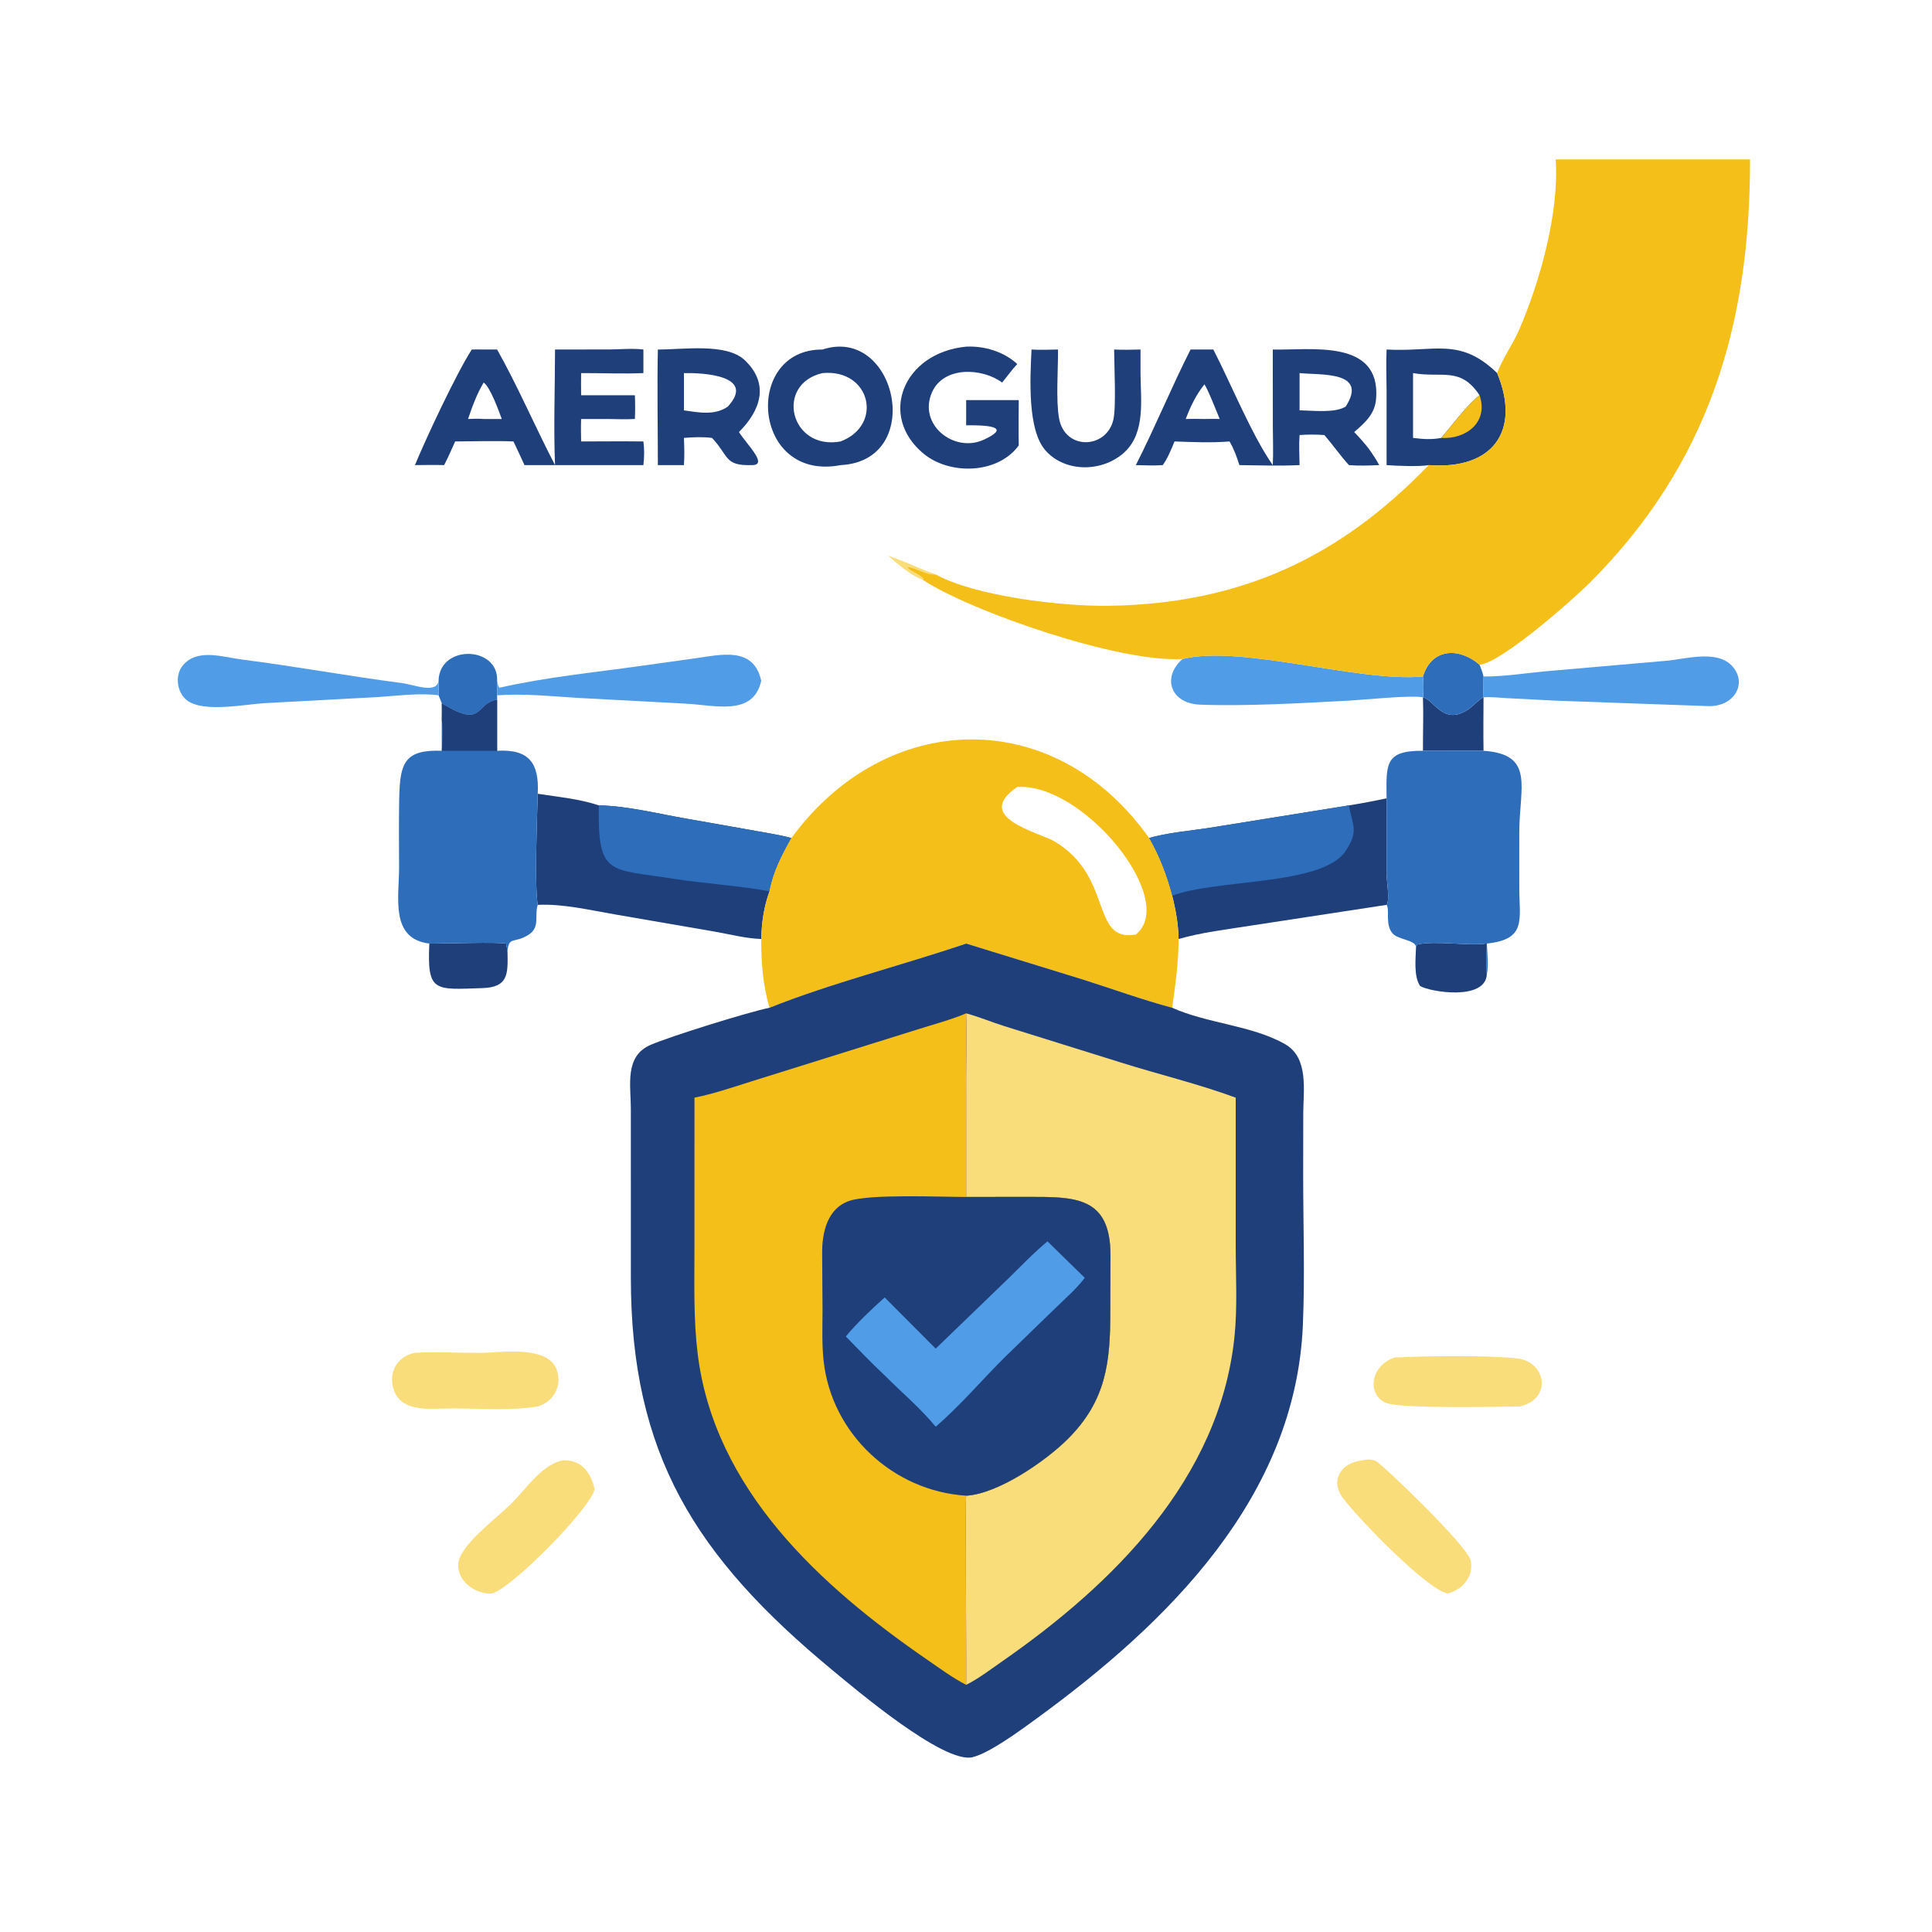 <?xml version="1.0" encoding="utf-8" ?>
<svg xmlns="http://www.w3.org/2000/svg" xmlns:xlink="http://www.w3.org/1999/xlink" width="1024" height="1024">
	<path fill="#FADD7B" transform="scale(2 2)" d="M235.347 147.256C239.62 148.703 243.72 150.684 247.969 152.229C245.309 152.376 243.173 150.626 240.63 150.24L240.629 150.605C241.728 151.595 243.993 152.316 244.71 153.432L244.525 153.646C241.148 152.341 238.076 149.591 235.347 147.256Z"/>
	<path fill="#1F3F7A" transform="scale(2 2)" d="M377.094 184.797C380.065 185.384 382.459 192.445 389.094 188.008C390.132 187.314 392.266 185.105 393.15 184.797C393.127 189.518 393.077 194.242 393.15 198.963C387.805 198.865 382.442 198.994 377.094 198.963C377.069 194.238 377.266 189.522 377.094 184.797Z"/>
	<path fill="#2E6DB9" transform="scale(2 2)" d="M116.228 180.418C116.441 170.7 132.152 171.128 131.74 180.418C131.744 181.698 131.768 182.981 131.74 184.261L131.74 185.429C125.886 186.4 128.159 193.039 117.686 186.745L117.083 186.377L116.228 184.261C116.265 182.979 116.247 181.7 116.228 180.418Z"/>
	<path fill="#2E6DB9" transform="scale(2 2)" d="M377.094 179.278C379.449 171.609 386.807 171.576 392.101 176.161C392.509 177.195 392.908 178.189 393.15 179.278C393.133 181.116 393.088 182.96 393.15 184.797L393.15 184.797C392.266 185.105 390.132 187.314 389.094 188.008C382.459 192.445 380.065 185.384 377.094 184.797L377.094 184.797C377.295 183.014 377.284 181.062 377.094 179.278Z"/>
	<path fill="#1F3F7A" transform="scale(2 2)" d="M375.262 250.953L375.586 250.297C380.694 249.199 388.622 250.74 394.021 250.048C393.999 252.76 393.838 255.571 394.021 258.272C393.546 265.264 378.998 262.886 376.349 261.311C374.583 258.655 375.183 254.022 375.262 250.953Z"/>
	<path fill="#1F3F7A" transform="scale(2 2)" d="M113.776 250.048C117.124 250.096 132.27 249.579 134.1 250.08C134.295 250.851 134.413 251.582 134.496 252.372C134.616 258.227 134.661 261.631 127.85 261.858C115.073 262.284 113.182 263 113.776 250.048Z"/>
	<path fill="#1F3F7A" transform="scale(2 2)" d="M273.363 92.629C275.692 92.771 278.052 92.662 280.386 92.629C280.425 97.783 279.803 106.033 280.649 110.809C282.188 119.497 293.289 119.003 295.061 111.191C295.833 107.789 295.269 96.933 295.258 92.629C297.595 92.734 299.912 92.687 302.248 92.629L302.248 98.871C302.279 105.792 303.63 114.468 298.128 119.72C292.477 125.114 282.409 125.409 277.072 119.381C272.219 113.901 273.009 100.149 273.363 92.629Z"/>
	<path fill="#FADD7B" transform="scale(2 2)" d="M369.604 359.757C378.018 359.335 393.876 359.119 402.041 359.992C409.794 360.82 411.443 370.911 402.625 372.728C396.759 372.806 370.814 373.398 367.165 371.723C362.095 369.395 363.321 361.773 369.604 359.757Z"/>
	<path fill="#509CE7" transform="scale(2 2)" d="M116.228 184.261C111.095 183.579 105.512 184.396 100.356 184.711L70.081 186.349C64.99 186.637 53.762 188.957 49.483 185.54C46.829 183.42 46.291 178.906 48.497 176.292C52.332 171.747 59.119 174.148 64.118 174.782C78.251 176.576 92.257 179.17 106.379 180.999C109.802 181.442 115.651 183.978 116.228 180.418C116.247 181.7 116.265 182.979 116.228 184.261Z"/>
	<path fill="#FADD7B" transform="scale(2 2)" d="M360.97 387.03C362.13 386.723 363.583 386.646 364.676 387.224C366.442 388.157 388.737 409.48 389.71 413.485C390.713 417.609 387.551 421.382 383.647 422.289C378.343 421.37 360.253 402.819 355.917 397.022C352.274 392.151 355.605 387.566 360.97 387.03Z"/>
	<path fill="#1F3F7A" transform="scale(2 2)" d="M256.04 91.866C260.884 91.633 265.969 93.169 269.589 96.471C268.146 97.99 266.911 99.76 265.575 101.382C260.303 97.464 250.141 96.997 247.03 103.871C243.129 112.492 252.85 120.174 260.747 116.514C267.44 113.411 263.27 112.622 256.04 112.705L256.04 106.038L260.437 106.038L269.977 106.038C269.954 110.04 269.912 114.042 269.977 118.044C264.465 125.645 251.75 125.961 244.807 120.267C232.629 110.28 239.352 93.465 256.04 91.866Z"/>
	<path fill="#509CE7" transform="scale(2 2)" d="M131.74 180.418C131.873 180.936 131.967 181.926 132.368 182.253C144.656 179.454 157.4 178.226 169.88 176.465L183.982 174.497C190.914 173.549 199.699 171.131 201.736 180.418C199.596 189.948 189.433 186.845 181.546 186.466L153.133 184.949C146.091 184.523 138.782 183.738 131.74 184.261C131.768 182.981 131.744 181.698 131.74 180.418Z"/>
	<path fill="#FADD7B" transform="scale(2 2)" d="M109.961 358.501C115.626 358.209 121.446 358.524 127.13 358.526C132.589 358.529 145.278 356.289 147.588 363.132C148.998 367.307 146.727 371.461 142.507 372.728C135.178 373.916 127.095 373.25 119.647 373.248C114.043 373.246 105.554 374.702 104.048 367.139C103.202 362.889 105.802 359.343 109.961 358.501Z"/>
	<path fill="#FADD7B" transform="scale(2 2)" d="M148.973 387.03C154.015 386.71 156.509 390.062 157.589 394.665C156.293 399.972 135.757 420.769 130.409 422.289C124.939 422.655 119.096 417.179 122.404 411.658C125.224 406.95 131.614 402.331 135.612 398.357C139.405 394.587 143.493 388.268 148.973 387.03Z"/>
	<path fill="#509CE7" transform="scale(2 2)" d="M313.381 174.638C329.027 170.78 359.965 180.861 377.094 179.278C377.284 181.062 377.295 183.014 377.094 184.797C373.654 184.18 361.694 185.442 357.67 185.662C345.792 186.31 329.867 187.212 317.992 186.736C310.255 186.427 307.812 179.554 313.381 174.638Z"/>
	<path fill="#509CE7" transform="scale(2 2)" d="M393.15 179.278C398.681 179.317 404.241 178.381 409.745 177.884L441.454 175.124C446.442 174.712 454.741 172.175 458.804 176.274C463.353 180.863 459.692 187.442 452.51 187.121L412.338 185.686L399.62 185.031C397.509 184.921 395.258 184.658 393.15 184.797C393.088 182.96 393.133 181.116 393.15 179.278Z"/>
	<path fill="#1F3F7A" transform="scale(2 2)" d="M174.34 92.629C181.072 92.645 192.495 90.852 197.343 95.432C204.029 101.749 201.519 108.83 195.822 114.501C198.129 118.052 203.775 123.375 199.119 123.26C192.007 123.438 193.2 120.945 188.912 116.299L188.681 116.053C186.157 115.735 183.781 115.844 181.249 116.053C181.34 118.468 181.423 120.844 181.249 123.26L174.34 123.26C174.343 113.06 174.126 102.822 174.34 92.629ZM181.249 98.871L181.249 108.751C185.138 109.308 189.438 110.175 192.882 107.749C200.467 99.453 186.204 98.78 181.249 98.871Z"/>
	<path fill="#1F3F7A" transform="scale(2 2)" d="M217.957 92.629C237.59 86.199 245.414 122.12 222.772 123.26C199.267 127.772 196.851 92.499 217.957 92.629ZM217.957 98.871C205.239 101.843 209.426 119.439 222.772 116.989C234.19 112.648 230.713 97.686 217.957 98.871Z"/>
	<path fill="#1F3F7A" transform="scale(2 2)" d="M367.462 92.629C380.209 93.355 386.791 89.243 396.762 98.871C403.128 114.263 395.543 124.546 378.628 123.26C375.96 123.71 370.244 123.453 367.462 123.26L367.458 103.625C367.446 99.961 367.284 96.29 367.462 92.629ZM374.471 98.871L374.471 116.053C377.127 116.383 379.314 116.547 381.957 116.053C384.749 112.729 388.927 107.17 392.101 104.749C387.006 97.052 382.127 100.239 374.471 98.871Z"/>
	<path fill="#F4BF18" transform="scale(2 2)" d="M392.101 104.749C394.559 111.942 388.437 116.464 381.957 116.053C384.749 112.729 388.927 107.17 392.101 104.749Z"/>
	<path fill="#1F3F7A" transform="scale(2 2)" d="M147.088 92.629L161.625 92.609C164.55 92.582 167.609 92.276 170.508 92.629L170.508 98.871C165.048 99.113 159.477 98.847 154.003 98.871C153.958 100.828 153.996 102.792 154.003 104.749L168.253 104.749C168.336 106.856 168.343 108.931 168.253 111.038C165.826 111.166 163.369 111.064 160.938 111.038L154.003 111.038C153.925 113.022 153.97 115.004 154.003 116.989C159.504 116.975 165.007 116.927 170.508 116.989C170.794 119.176 170.74 121.079 170.508 123.26L138.995 123.26C138.046 121.157 137.061 119.073 136.073 116.989C130.95 116.777 125.751 116.971 120.621 116.989C119.69 119.105 118.758 121.206 117.693 123.26C115.122 123.168 112.533 123.245 109.961 123.26C112.885 116.189 120.902 99.028 125.024 92.629C126.074 92.585 127.132 92.621 128.182 92.629L131.74 92.629C137.109 102.137 141.918 113.308 147.088 123.26C146.68 113.115 147.082 102.791 147.088 92.629ZM128.182 101.382C126.382 104.366 125.146 107.743 124.039 111.038C125.413 110.999 126.814 110.892 128.182 111.038L132.976 111.038C132.2 108.915 129.909 102.548 128.182 101.382Z"/>
	<path fill="#1F3F7A" transform="scale(2 2)" d="M315.51 92.629L321.547 92.629C326.197 101.624 331.754 115.374 337.3 123.26C337.474 119.851 337.324 116.366 337.317 112.949L337.3 92.629C347.166 92.884 365.945 89.648 364.682 105.668C364.359 109.767 361.751 111.986 358.877 114.501C360.236 115.906 361.502 117.322 362.704 118.864C363.736 120.295 364.67 121.714 365.52 123.26C362.865 123.371 360.14 123.475 357.49 123.26C355.194 120.752 353.209 117.878 350.977 115.289C348.747 115.13 346.632 115.127 344.398 115.289C344.198 117.918 344.363 120.622 344.398 123.26C339.124 123.496 333.735 123.329 328.455 123.26C327.764 121.089 327.003 118.958 325.843 116.989C321.023 117.388 316.097 117.155 311.267 116.989C310.365 119.152 309.5 121.329 308.153 123.26C305.789 123.437 303.377 123.301 301.008 123.26C306.131 113.184 310.412 102.696 315.51 92.629ZM344.398 98.871L344.398 108.751C347.803 108.776 353.738 109.542 356.62 107.749C362.772 98.195 349.716 99.458 344.398 98.871ZM319.176 101.868C316.954 104.672 315.489 107.692 314.234 111.038C315.883 111.008 317.527 110.974 319.176 111.038C320.52 111.032 321.891 110.975 323.231 111.038C322.564 109.432 319.977 102.837 319.176 101.868Z"/>
	<path fill="#1F3F7A" transform="scale(2 2)" d="M367.462 211.556L367.451 231.706C367.463 233.412 368.381 238.575 367.462 239.798L331.485 245.301C325.116 246.314 318.551 247.066 312.341 248.84C312.265 244.989 311.586 241.114 310.641 237.387C309.191 231.958 307.31 226.988 304.528 222.095C308.891 220.719 316.051 220.098 320.811 219.336L357.49 213.435C360.826 212.901 364.16 212.271 367.462 211.556Z"/>
	<path fill="#2E6DB9" transform="scale(2 2)" d="M304.528 222.095C308.891 220.719 316.051 220.098 320.811 219.336L357.49 213.435C358.345 218.633 360.256 220.117 356.555 225.589C350.336 234.784 322.189 232.901 310.641 237.387C309.191 231.958 307.31 226.988 304.528 222.095Z"/>
	<path fill="#2E6DB9" transform="scale(2 2)" d="M377.094 198.963C382.442 198.994 387.805 198.865 393.15 198.963C406.864 199.896 402.628 208.643 402.627 220.634L402.624 235.015C402.619 243.765 404.667 248.937 394.021 250.048C394.146 252.658 394.546 255.711 394.021 258.272C393.838 255.571 393.999 252.76 394.021 250.048C388.622 250.74 380.694 249.199 375.586 250.297L375.262 250.953C375.116 249.141 370.628 249.011 369.158 247.472C366.941 245.151 368.392 241.196 367.462 239.798C368.381 238.575 367.463 233.412 367.451 231.706L367.462 211.556C367.358 202.419 366.98 198.902 377.094 198.963Z"/>
	<path fill="#1F3F7A" transform="scale(2 2)" d="M142.507 210.356C147.851 211.192 153.571 211.706 158.698 213.435C166.145 213.542 174.581 215.696 182.031 216.971L200.338 220.208C203.451 220.786 206.677 221.25 209.728 222.095C207.203 226.551 204.827 231.129 203.925 236.22C202.408 240.395 201.862 244.421 201.736 248.84C197.67 248.71 193.395 247.591 189.374 246.884L163.075 242.348C156.414 241.217 149.26 239.465 142.507 239.798C141.613 234.445 142.353 216.244 142.507 210.356Z"/>
	<path fill="#2E6DB9" transform="scale(2 2)" d="M158.698 213.435C166.145 213.542 174.581 215.696 182.031 216.971L200.338 220.208C203.451 220.786 206.677 221.25 209.728 222.095C207.203 226.551 204.827 231.129 203.925 236.22C196.809 234.815 186.461 234.137 178.633 232.899C161.407 230.175 158.355 232.275 158.698 213.435Z"/>
	<path fill="#2E6DB9" transform="scale(2 2)" d="M117.083 186.377L117.686 186.745C128.159 193.039 125.886 186.4 131.74 185.429L131.74 198.963C140.141 198.48 142.941 202.158 142.507 210.356C142.353 216.244 141.613 234.445 142.507 239.798C141.558 242.71 143.248 245.7 140.049 247.741C136.262 250.156 134.707 247.919 134.496 252.372C134.413 251.582 134.295 250.851 134.1 250.08C132.27 249.579 117.124 250.096 113.776 250.048C103.323 248.807 105.769 237.805 105.762 229.983C105.756 223.781 105.668 217.561 105.803 211.36C106.001 202.208 107.21 198.604 117.083 198.963C117.053 196.263 117.06 193.566 117.083 190.867C117.111 189.369 117.106 187.875 117.083 186.377Z"/>
	<path fill="#1F3F7A" transform="scale(2 2)" d="M117.083 186.377L117.686 186.745C128.159 193.039 125.886 186.4 131.74 185.429L131.74 198.963L117.083 198.963C117.225 196.307 117.487 193.508 117.083 190.867C117.111 189.369 117.106 187.875 117.083 186.377Z"/>
	<path fill="#F4BF18" transform="scale(2 2)" d="M209.728 222.095C234.801 187.843 279.439 186.65 304.528 222.095C307.31 226.988 309.191 231.958 310.641 237.387C311.586 241.114 312.265 244.989 312.341 248.84C312.333 255.049 311.481 260.939 310.641 267.062C302.718 264.937 294.899 262.1 287.079 259.613L256.04 250.048C239.317 255.732 220.036 260.6 203.925 267.062C202.155 260.925 201.735 255.182 201.736 248.84C201.862 244.421 202.408 240.395 203.925 236.22C204.827 231.129 207.203 226.551 209.728 222.095ZM269.589 208.549C257.647 216.656 275.367 220.563 279.479 222.998C295.145 232.271 288.935 249.804 301.008 247.664C312.35 238.503 287.088 207.421 269.589 208.549Z"/>
	<path fill="#F4BF18" transform="scale(2 2)" d="M412.279 42.247L463.778 42.247C463.838 86.085 452.848 122.876 421.34 154.404C416.74 159.007 397.646 175.796 392.101 176.161C386.807 171.576 379.449 171.609 377.094 179.278C359.965 180.861 329.027 170.78 313.381 174.638C296.75 175.696 257.362 162.095 244.525 153.646L244.71 153.432C243.993 152.316 241.728 151.595 240.629 150.605L240.63 150.24C243.173 150.626 245.309 152.376 247.969 152.229C258.442 158.055 281.724 160.748 293.944 160.547C328.796 159.972 354.886 147.845 378.628 123.26C395.543 124.546 403.128 114.263 396.762 98.871C398.273 94.84 400.873 91.351 402.58 87.413C408.143 74.576 413.227 56.291 412.279 42.247Z"/>
	<path fill="#1F3F7A" transform="scale(2 2)" d="M256.04 250.048L287.079 259.613C294.899 262.1 302.718 264.937 310.641 267.062C319.949 271.262 331.953 271.74 340.631 276.761C346.895 280.385 345.383 289.063 345.376 295.12L345.355 311.494C345.355 324.625 345.826 337.996 345.279 351.087C343.369 396.752 309.57 430.01 274.806 455.36C270.69 458.361 262.404 464.52 257.753 465.672C250.126 467.562 226.384 447.388 220.645 442.645C184.183 412.514 167.175 385.306 167.185 338.624L167.181 293.792C167.179 287.588 165.458 279.941 172.371 276.923C177.518 274.677 198.107 268.265 203.925 267.062C220.036 260.6 239.317 255.732 256.04 250.048Z"/>
	<path fill="#FADD7B" transform="scale(2 2)" d="M256.04 268.547C259.493 269.472 262.796 270.889 266.208 271.948L297.034 281.574C307.137 284.756 317.535 287.225 327.477 290.893L327.476 329.954C327.476 337.987 327.973 346.376 327.138 354.358C323.203 391.988 294.97 419.877 265.443 440.377C262.403 442.488 259.353 444.844 256.04 446.495C256.123 441.647 255.798 396.856 256.04 396.373C264.499 395.898 277.1 387.211 282.979 381.344C293.157 371.188 294.266 361.034 294.236 347.327L294.285 332.747C294.318 317.131 285.041 317.183 272.667 317.192L256.04 317.209L256.034 285.075C256.036 279.568 256.193 274.051 256.04 268.547Z"/>
	<path fill="#F4BF18" transform="scale(2 2)" d="M256.04 268.547C256.193 274.051 256.036 279.568 256.034 285.075L256.04 317.209L272.667 317.192C285.041 317.183 294.318 317.131 294.285 332.747L294.236 347.327C294.266 361.034 293.157 371.188 282.979 381.344C277.1 387.211 264.499 395.898 256.04 396.373C255.798 396.856 256.123 441.647 256.04 446.495C252.454 444.664 249.055 442.133 245.741 439.854C217.443 420.391 189.269 394.711 184.883 358.705C183.767 349.539 184.032 340.335 184.032 331.121L184.043 290.893C189.105 289.876 194.028 288.186 198.945 286.635L243.161 272.812C247.416 271.463 251.931 270.283 256.04 268.547Z"/>
	<path fill="#1F3F7A" transform="scale(2 2)" d="M256.04 317.209L272.667 317.192C285.041 317.183 294.318 317.131 294.285 332.747L294.236 347.327C294.266 361.034 293.157 371.188 282.979 381.344C277.1 387.211 264.499 395.898 256.04 396.373C236.704 395.166 220.345 379.98 218.26 360.593C217.788 356.203 217.965 351.725 217.98 347.315L217.881 332.047C217.843 326.543 219.291 320.134 225.195 318.205C230.716 316.402 249.246 317.201 256.04 317.209Z"/>
	<path fill="#509CE7" transform="scale(2 2)" d="M277.599 328.977L287.484 338.64C285.275 341.541 282.297 344.136 279.68 346.673L266.433 359.526C260.287 365.592 254.506 372.485 247.969 378.093C243.959 373.213 238.914 368.975 234.451 364.496C230.906 361.172 227.535 357.649 224.143 354.17C227.164 350.555 230.934 346.972 234.451 343.835L247.969 357.396L267.123 338.914C270.558 335.586 273.904 332.014 277.599 328.977Z"/>
</svg>
